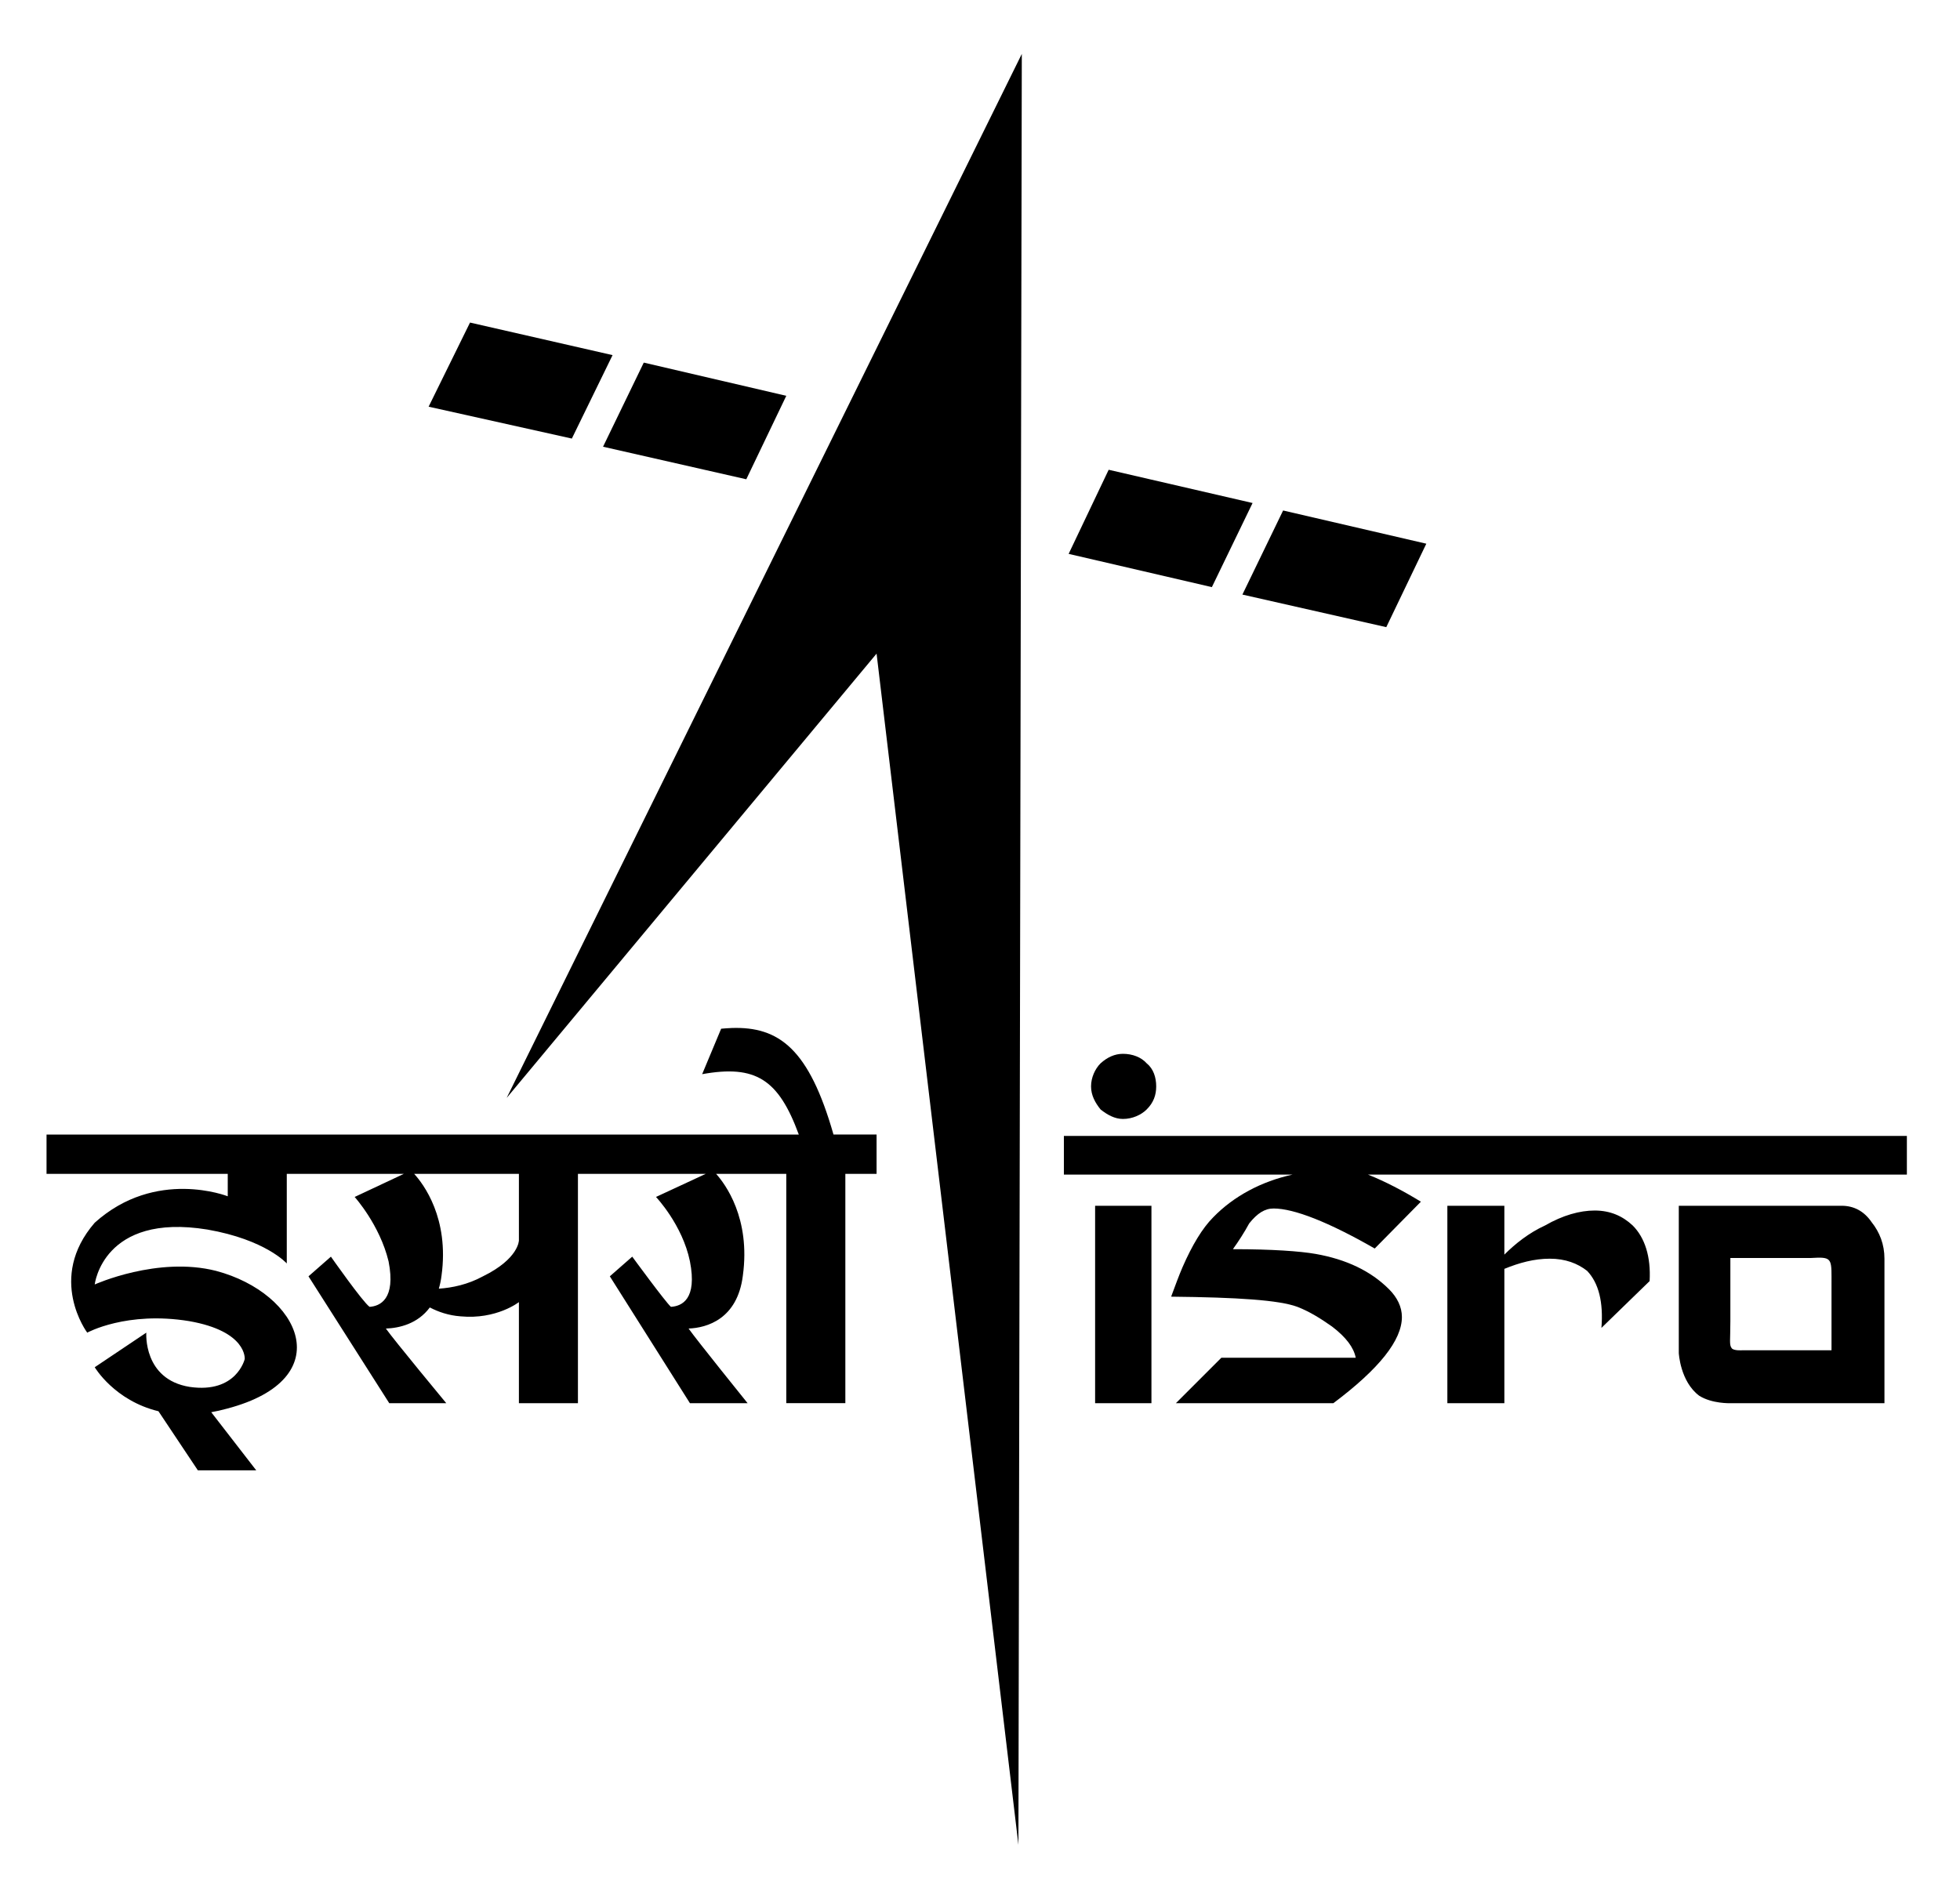 <svg version="1.1" id="isro_logo" xmlns="http://www.w3.org/2000/svg" viewBox="-5 -5 310 300">
    <style>
        @import url(style.css);
    </style>
    <title>ISRO Logo</title>
    <g transform="matrix(0,1.25,1.25,0,-360.371,-167.036)">
        <path d="M 69.34,46.031 62.791,59.34 85.445,64.383 91.885,51.182 69.34,46.031 Z m 27.482,6.334 -6.443,13.307 22.656,5.15 6.326,-13.203 -22.539,-5.254 z m 73.529,16.953 -6.332,13.307 22.654,5.26 6.438,-13.307 -22.76,-5.26 z m 27.59,6.443 -6.439,13.303 22.756,5.154 6.332,-13.203 -22.648,-5.254 z" transform="matrix(0,0.8,0.8,0,133.629,288.297)" />
        <path d="m 172.609,161.719 c -1.289,0 -2.468,0.538 -3.541,1.506 -0.863,0.857 -1.504,2.251 -1.504,3.645 0,1.399 0.641,2.577 1.504,3.65 1.073,0.857 2.252,1.504 3.541,1.504 1.504,0 2.898,-0.647 3.756,-1.504 1.073,-1.073 1.504,-2.251 1.504,-3.65 0,-1.394 -0.431,-2.787 -1.504,-3.645 -0.857,-0.968 -2.252,-1.506 -3.756,-1.506 z m -9.342,12.988 0,6.117 14.602,0 2.682,0 18.895,0 c -4.939,1.073 -9.336,3.434 -12.561,6.758 -1.715,1.72 -3.326,4.403 -4.83,7.838 -0.647,1.499 -1.183,3.004 -1.824,4.719 10.52,0.11 17.069,0.536 19.967,1.609 1.93,0.752 3.651,1.825 5.477,3.113 2.251,1.715 3.433,3.33 3.754,4.939 l -21.254,0 -7.191,7.191 24.906,0 c 7.296,-5.476 10.84,-9.984 10.84,-13.635 0,-1.61 -0.75,-3.108 -2.039,-4.396 -2.898,-2.898 -6.765,-4.725 -11.594,-5.582 -2.467,-0.431 -6.87,-0.752 -13.098,-0.752 0.857,-1.178 1.826,-2.682 2.578,-4.076 1.289,-1.61 2.466,-2.361 3.865,-2.361 3.219,0 8.695,2.145 15.99,6.332 l 7.301,-7.406 c -2.788,-1.715 -5.685,-3.218 -8.373,-4.291 l 10.951,0 37.787,0 36.5,0 0,-6.117 -36.5,0 -37.787,0 -41.76,0 -2.682,0 -14.602,0 z m 4.939,11.051 0,31.234 8.91,0 0,-31.234 -8.91,0 z m 55.713,0 0,31.234 9.016,0 0,-21.252 c 2.362,-0.968 4.723,-1.609 7.195,-1.609 2.467,0 4.403,0.753 5.902,1.932 1.825,1.93 2.577,4.939 2.256,9.016 l 7.621,-7.406 c 0.216,-3.861 -0.751,-6.87 -2.682,-8.801 -1.615,-1.504 -3.545,-2.361 -6.012,-2.361 -2.362,0 -5.045,0.752 -7.838,2.361 -2.577,1.178 -4.723,2.899 -6.443,4.613 l 0,-7.727 -9.016,0 z m 36.604,0 0,23.291 c 0,0 0.216,4.508 3.225,6.76 2.036,1.289 4.934,1.184 4.934,1.184 l 24.369,0 0,-22.861 c 0,-2.257 -0.752,-4.187 -2.041,-5.797 -1.178,-1.715 -2.787,-2.576 -4.723,-2.576 l -25.764,0 z m 21.988,8.211 c 2.33,-0.043 2.166,0.575 2.166,4.238 l 0,10.41 -14.061,0 c 0,0 -1.398,0.111 -1.719,-0.32 -0.426,-0.537 -0.217,-1.179 -0.217,-4.293 l 0,-9.982 12.672,0 c 0.442,-0.026 0.825,-0.046 1.158,-0.053 z" transform="matrix(0,0.8,0.8,0,133.629,288.297)" />
        <path d="M 268.584,348.406 136.454,413.587 363.112,413.158 212.353,395.211 268.584,348.406" />
        <path d="m 110.666,157.639 c -0.522,0.019 -1.057,0.056 -1.607,0.109 l -3.004,7.191 c 8.471,-1.53 12.088,0.832 15.285,9.551 l -118.98,0 0,6.223 28.662,0 0,3.545 c 0,0 -11.384,-4.508 -21.041,4.182 -7.622,8.8 -1.184,17.391 -1.184,17.391 0,0 6.229,-3.436 16.102,-1.826 9.231,1.61 8.805,6.008 8.805,6.008 0,0 -1.289,5.475 -8.695,4.402 -7.406,-1.183 -6.869,-8.584 -6.869,-8.584 l -8.158,5.471 c 0,0 3.1,5.276 10.08,6.963 l 6.236,9.354 9.232,0 -7.121,-9.201 c 0.806,-0.143 1.638,-0.327 2.502,-0.566 17.926,-4.723 11.593,-18.247 -1.715,-21.787 -9.237,-2.362 -19.215,2.145 -19.215,2.145 0,0 1.284,-11.377 17.816,-8.689 9.231,1.604 12.561,5.365 12.561,5.365 l 0,-14.17 18.504,0 -7.768,3.65 c 0,0 3.971,4.402 5.365,10.193 1.183,6.012 -1.394,7.086 -3.004,7.191 -1.073,-0.747 -6.117,-7.938 -6.117,-7.938 l -3.545,3.109 12.775,20.072 9.016,0 c 0,0 -8.264,-9.983 -9.553,-11.809 2.117,-0.072 5.033,-0.748 6.949,-3.338 1.338,0.697 2.963,1.265 4.859,1.406 C 73.526,203.788 77.072,201 77.072,201 l 0,15.992 9.336,0 0,-36.279 20.205,0 -7.859,3.65 c 0,0 4.186,4.402 5.369,10.193 1.178,6.012 -1.288,7.086 -3.008,7.191 -0.857,-0.747 -6.117,-7.938 -6.117,-7.938 l -3.545,3.109 12.67,20.072 9.121,0 c 0,0 -8.047,-9.983 -9.336,-11.809 2.898,-0.105 7.727,-1.5 8.584,-8.369 1.252,-9.113 -2.816,-14.525 -4.227,-16.102 l 11.096,0 0,36.273 9.342,0 0,-36.273 4.939,0 0,-6.223 -6.814,0 c -3.857,-13.496 -8.568,-17.126 -16.162,-16.852 z m -50.156,23.074 16.562,0 0,10.52 c 0,0 -1.19e-4,2.9 -5.691,5.688 -2.401,1.307 -4.863,1.812 -6.975,1.953 0.183,-0.628 0.332,-1.304 0.426,-2.059 1.252,-9.113 -2.887,-14.525 -4.322,-16.102 z" transform="matrix(0,0.8,0.8,0,133.629,288.297)" />
    </g>
</svg>